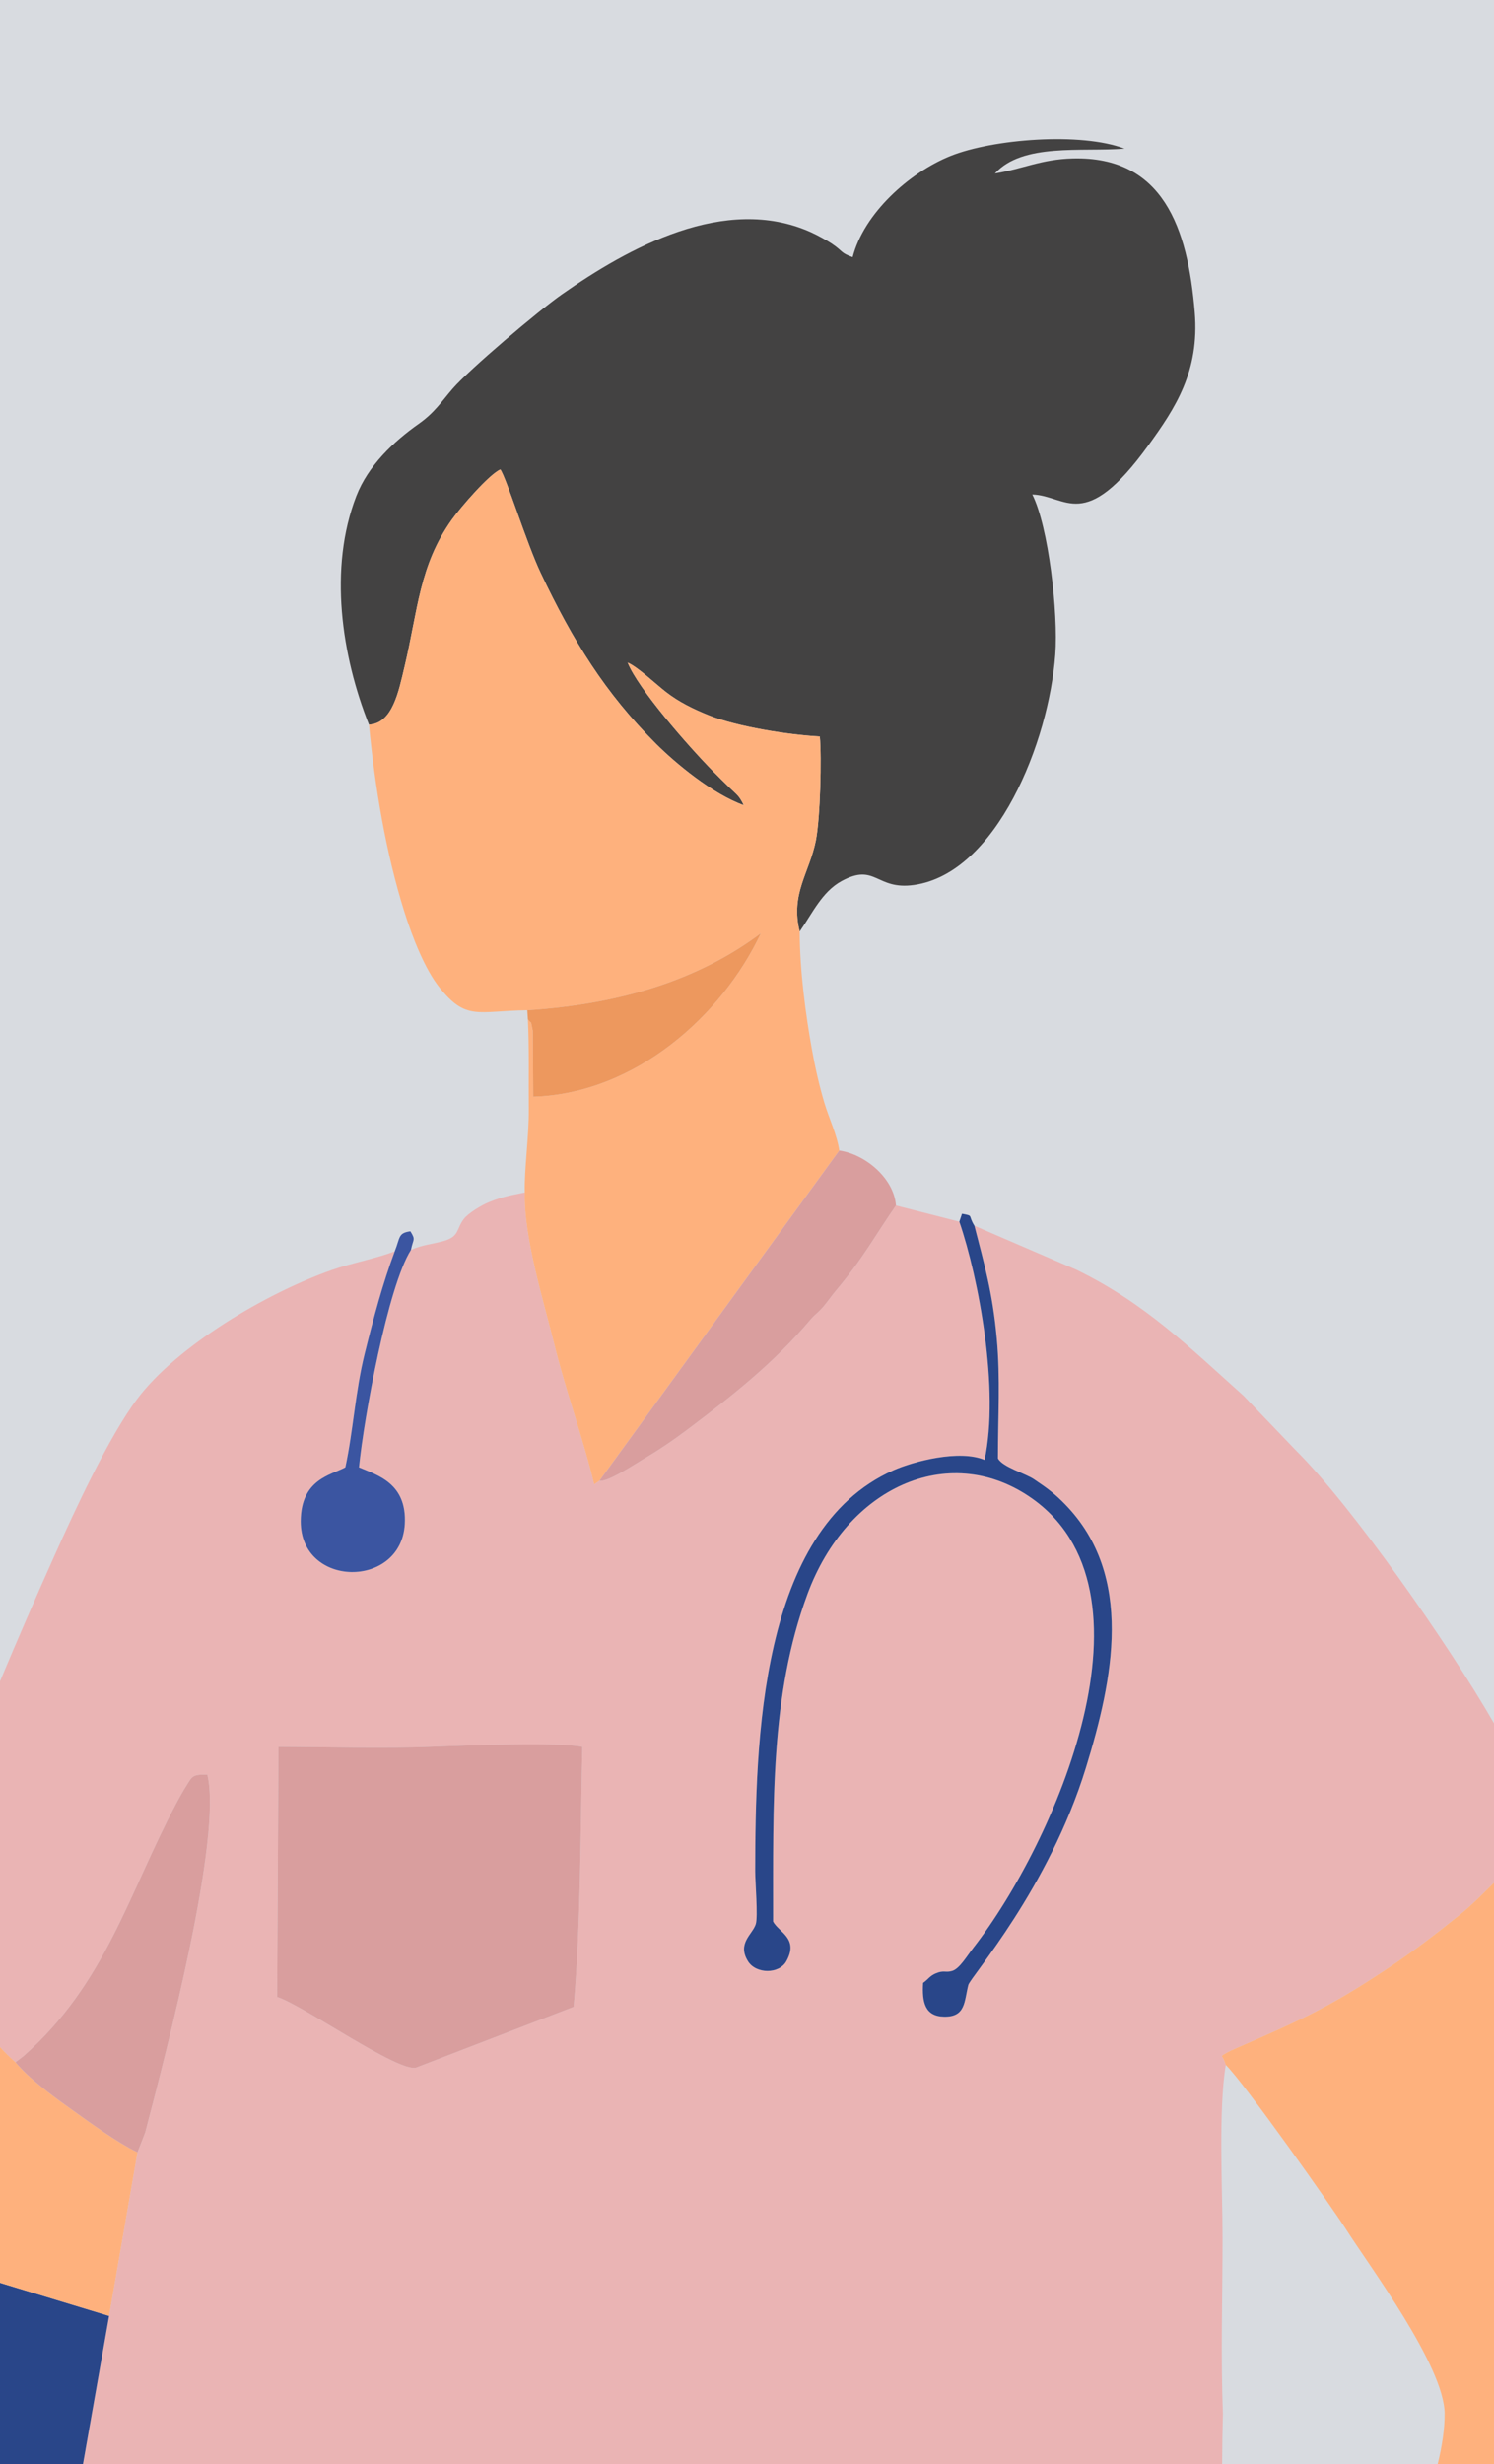 <svg width="131" height="216" viewBox="0 0 131 216" fill="none" xmlns="http://www.w3.org/2000/svg">
    <path d="M0 0H131V216H0V0Z" fill="#D8DBE0"/>
    <path fill-rule="evenodd" clip-rule="evenodd" d="M24.415 153.129C28.834 153.143 33.663 153.296 38.038 153.115C40.421 153.017 49.18 152.677 51.062 153.136C50.891 160.425 50.928 168.786 50.3 175.921L36.483 181.247C34.899 181.672 26.596 175.786 24.3 175.053L24.415 153.129H24.415ZM1.52588e-05 147.383V179.441C0.43 179.912 0.881 180.354 1.357 180.777L2.068 180.231C9.268 173.866 11.257 166.021 15.418 158.154C15.757 157.513 16.031 157.033 16.366 156.496C16.857 155.709 16.873 155.538 18.18 155.564C19.499 161.049 14.675 179.522 12.73 186.94L12.056 188.67L9.566 203.013L7.277 216H107.16C107.167 214.505 107.189 213.023 107.229 211.568C107.03 206.415 107.197 201.359 107.197 196.21C107.197 191.848 106.822 184.928 107.483 181.013C107.401 180.823 107.379 180.621 107.123 180.23C107.337 180.069 107.087 180.204 107.647 179.896C107.862 179.777 107.948 179.741 108.195 179.633C113.678 177.225 116.283 176.143 121.625 172.581C124.012 170.99 125.891 169.54 127.95 167.885C129.032 167.016 130.028 166.001 131 165.037V151.064C127.015 144.125 118.474 131.943 113.662 127.176L109.044 122.357C104.318 118.127 100.417 114.245 94.381 111.305L85.439 107.448C86.321 110.886 87.024 113.279 87.394 117.272C87.729 120.89 87.499 124.144 87.501 127.84C87.903 128.605 89.878 129.144 90.666 129.672C91.861 130.473 92.495 130.946 93.421 131.901C99.488 138.163 97.583 147.241 95.227 154.924C91.966 165.56 85.08 173.315 84.906 173.998C84.538 175.443 84.682 176.811 82.787 176.78C81.09 176.752 80.838 175.501 80.941 173.819C81.433 173.471 81.514 173.21 82.063 172.979C82.775 172.681 82.913 172.95 83.495 172.769C84.14 172.567 84.756 171.498 85.346 170.742C92.459 161.618 102.334 139.276 90.218 131.164C83.106 126.402 74.26 130.371 70.8 139.74C67.52 148.619 67.797 158.051 67.786 168.443C68.277 169.378 70.073 169.92 68.947 171.928C68.312 173.059 66.292 173.05 65.589 171.925C64.6 170.343 66.005 169.556 66.272 168.662C66.473 167.989 66.216 164.99 66.218 163.989C66.242 152.781 66.559 134.133 78.317 128.894C80.117 128.091 84.125 127.047 86.331 127.978C87.651 121.849 85.82 112.053 84.118 107.092L78.56 105.672C76.625 108.47 75.715 110.257 73.289 113.146C72.733 113.809 72.43 114.331 71.873 114.888C71.481 115.28 71.406 115.277 71.08 115.663C67.82 119.516 64.278 122.302 60.27 125.32C59.066 126.227 57.788 127.1 56.501 127.852C55.897 128.205 53.25 129.98 52.562 129.801L52.099 130.122C51.149 126.137 49.61 121.946 48.612 117.88C47.711 114.208 45.91 108.488 46.016 104.527C44.793 104.782 44.106 104.885 42.902 105.368C42.181 105.657 41.037 106.372 40.674 106.848C39.991 107.741 40.305 108.377 38.931 108.778C37.914 109.074 37.036 109.107 36.033 109.57C34.001 112.789 31.909 124.278 31.477 128.625C33.065 129.304 35.691 130.005 35.494 133.595C35.183 139.28 26.342 139.217 26.369 133.344C26.385 129.643 29.045 129.302 30.282 128.625C30.983 125.368 31.149 122.001 31.98 118.653C32.794 115.37 33.55 112.552 34.614 109.686C33.06 110.303 30.839 110.715 29.124 111.318C23.298 113.366 15.534 117.999 12.059 122.592C9.561 125.894 6.557 132.4 4.803 136.313C3.157 139.987 1.552 143.669 1.52588e-05 147.383Z" fill="#EAB4B4"/>
    <path fill-rule="evenodd" clip-rule="evenodd" d="M107.483 181.013C109.109 182.592 116.853 193.572 118.016 195.407C120.023 198.572 126.636 207.392 126.672 211.574C126.675 212.933 126.447 214.433 126.061 216H131V165.037C130.029 166.001 129.032 167.016 127.951 167.885C125.891 169.54 124.012 170.99 121.625 172.581C116.283 176.143 113.678 177.225 108.195 179.633C107.948 179.741 107.863 179.777 107.647 179.896C107.087 180.204 107.338 180.069 107.123 180.23C107.379 180.621 107.401 180.823 107.483 181.013L107.483 181.013Z" fill="#FEB17D"/>
    <path fill-rule="evenodd" clip-rule="evenodd" d="M32.353 63.524C34.423 63.417 34.953 60.623 35.471 58.446C36.651 53.484 36.752 49.577 39.623 45.548C40.398 44.46 42.895 41.578 43.872 41.154C44.382 41.845 46.168 47.606 47.398 50.203C50.221 56.165 53.053 60.749 57.547 65.225C59.22 66.891 62.451 69.596 65.217 70.586C64.809 69.74 64.647 69.7 63.968 69.04C63.419 68.507 63.059 68.15 62.52 67.604C60.39 65.447 55.925 60.346 55.038 58.086C55.946 58.482 57.533 59.996 58.424 60.684C59.51 61.523 60.762 62.151 62.166 62.712C64.633 63.696 69.069 64.407 71.883 64.561C72.055 66.367 71.925 71.73 71.535 73.694C70.977 76.506 69.292 78.359 70.12 81.653C71.246 80.04 72.085 78.164 73.799 77.232C76.783 75.609 76.813 78.052 80.144 77.578C87.406 76.544 91.971 65.011 92.531 57.38C92.799 53.726 91.942 46.169 90.516 43.348C93.508 43.43 95.06 46.805 100.674 39.065C103.07 35.761 105.185 32.556 104.761 27.383C104.15 19.936 101.956 13.691 94.074 13.89C91.302 13.961 89.672 14.814 87.236 15.208C89.665 12.515 94.845 13.327 98.601 13.032C94.796 11.574 87.056 12.179 83.334 13.678C79.706 15.139 75.737 18.728 74.763 22.545C73.687 22.164 73.943 22.035 72.926 21.352C72.565 21.109 71.685 20.615 71.051 20.334C63.566 17.016 55.092 21.725 49.261 25.811C47.193 27.26 41.14 32.393 39.684 34.081C38.713 35.205 38.115 36.166 36.72 37.151C34.495 38.721 32.278 40.824 31.248 43.474C28.791 49.801 29.953 57.496 32.353 63.524L32.353 63.524Z" fill="#434242"/>
    <path fill-rule="evenodd" clip-rule="evenodd" d="M7.277 216L9.566 203.013L-3.05176e-05 200.108V216H7.277Z" fill="#294689"/>
    <path fill-rule="evenodd" clip-rule="evenodd" d="M32.353 63.524C32.866 69.015 33.856 74.833 35.448 79.9C36.19 82.262 37.278 84.978 38.522 86.545C40.882 89.52 41.913 88.609 46.237 88.557C54.635 88.001 61.357 85.818 66.714 81.809C63.319 89.034 55.686 95.871 46.755 96.138L46.721 90.365C46.477 89.245 46.687 89.889 46.288 89.352C46.411 91.903 46.345 94.619 46.366 97.191C46.386 99.707 45.959 102.48 46.016 104.527C45.91 108.488 47.711 114.208 48.612 117.88C49.61 121.946 51.149 126.137 52.099 130.122L52.562 129.801L73.59 100.856C73.4 99.49 72.689 98.038 72.276 96.651C71.832 95.158 71.471 93.555 71.189 91.979C70.639 88.9 70.133 85.177 70.12 81.653C69.292 78.36 70.976 76.506 71.535 73.695C71.925 71.73 72.055 66.367 71.883 64.561C69.069 64.407 64.633 63.696 62.166 62.712C60.762 62.151 59.51 61.523 58.424 60.684C57.533 59.996 55.946 58.483 55.038 58.086C55.925 60.347 60.39 65.447 62.52 67.605C63.059 68.15 63.419 68.507 63.968 69.041C64.647 69.7 64.809 69.741 65.217 70.586C62.451 69.596 59.22 66.891 57.547 65.225C53.053 60.749 50.221 56.165 47.398 50.203C46.168 47.606 44.382 41.845 43.872 41.154C42.895 41.578 40.398 44.46 39.623 45.548C36.752 49.577 36.651 53.484 35.471 58.446C34.953 60.623 34.423 63.417 32.353 63.524V63.524Z" fill="#FEB17D"/>
    <path fill-rule="evenodd" clip-rule="evenodd" d="M24.415 153.129L24.3 175.053C26.595 175.786 34.898 181.672 36.483 181.247L50.299 175.921C50.928 168.786 50.891 160.425 51.062 153.136C49.18 152.677 40.421 153.017 38.038 153.115C33.663 153.296 28.834 153.143 24.415 153.129L24.415 153.129Z" fill="#D99E9E"/>
    <path fill-rule="evenodd" clip-rule="evenodd" d="M-7.62939e-06 200.108L9.566 203.013L12.056 188.67C10.239 187.795 7.831 186.025 6.297 184.93C4.605 183.723 2.585 182.243 1.357 180.777C0.881 180.354 0.43 179.912 -7.62939e-06 179.441V200.108V200.108Z" fill="#FEB17D"/>
    <path fill-rule="evenodd" clip-rule="evenodd" d="M1.357 180.777C2.585 182.243 4.605 183.723 6.297 184.93C7.831 186.025 10.239 187.795 12.056 188.67L12.73 186.94C14.675 179.522 19.499 161.049 18.18 155.564C16.873 155.537 16.857 155.709 16.366 156.496C16.031 157.033 15.757 157.513 15.418 158.154C11.257 166.021 9.268 173.866 2.069 180.231L1.357 180.777Z" fill="#D99E9E"/>
    <path fill-rule="evenodd" clip-rule="evenodd" d="M84.118 107.092C85.82 112.053 87.651 121.848 86.331 127.978C84.125 127.047 80.117 128.092 78.317 128.894C66.559 134.133 66.242 152.781 66.218 163.989C66.216 164.99 66.473 167.989 66.272 168.662C66.005 169.556 64.6 170.343 65.589 171.925C66.292 173.05 68.312 173.059 68.947 171.928C70.073 169.919 68.277 169.378 67.787 168.443C67.797 158.051 67.52 148.619 70.8 139.74C74.26 130.371 83.106 126.402 90.217 131.164C102.334 139.277 92.459 161.617 85.346 170.742C84.757 171.498 84.141 172.567 83.495 172.769C82.913 172.95 82.775 172.681 82.064 172.979C81.514 173.21 81.433 173.47 80.941 173.819C80.838 175.501 81.09 176.752 82.787 176.78C84.682 176.811 84.538 175.443 84.906 173.998C85.081 173.315 91.966 165.559 95.227 154.924C97.583 147.241 99.488 138.163 93.421 131.901C92.495 130.946 91.861 130.473 90.666 129.672C89.878 129.144 87.903 128.604 87.502 127.84C87.499 124.144 87.729 120.889 87.394 117.272C87.024 113.279 86.321 110.886 85.439 107.448C84.833 106.478 85.413 106.602 84.352 106.397L84.118 107.092L84.118 107.092Z" fill="#294689"/>
    <path fill-rule="evenodd" clip-rule="evenodd" d="M52.562 129.801C53.25 129.98 55.898 128.205 56.501 127.852C57.788 127.1 59.066 126.227 60.27 125.32C64.278 122.301 67.82 119.516 71.08 115.663C71.406 115.277 71.481 115.28 71.873 114.888C72.43 114.331 72.733 113.809 73.289 113.146C75.715 110.257 76.625 108.469 78.56 105.672C78.378 103.262 75.846 101.173 73.59 100.856L52.562 129.801V129.801Z" fill="#D99E9E"/>
    <path fill-rule="evenodd" clip-rule="evenodd" d="M46.237 88.557L46.288 89.352C46.687 89.889 46.477 89.245 46.721 90.365L46.755 96.138C55.686 95.871 63.319 89.034 66.714 81.809C61.357 85.818 54.635 88.001 46.237 88.557Z" fill="#ED985E"/>
    <path fill-rule="evenodd" clip-rule="evenodd" d="M34.614 109.686C33.55 112.552 32.794 115.37 31.98 118.653C31.149 122.001 30.983 125.368 30.282 128.625C29.045 129.302 26.385 129.643 26.368 133.344C26.342 139.217 35.182 139.28 35.494 133.595C35.691 130.005 33.065 129.304 31.477 128.626C31.909 124.278 34.001 112.789 36.033 109.57C36.225 108.588 36.474 108.722 35.986 107.939C34.898 108.08 35.098 108.48 34.614 109.686L34.614 109.686Z" fill="#3B55A1"/>
</svg>
